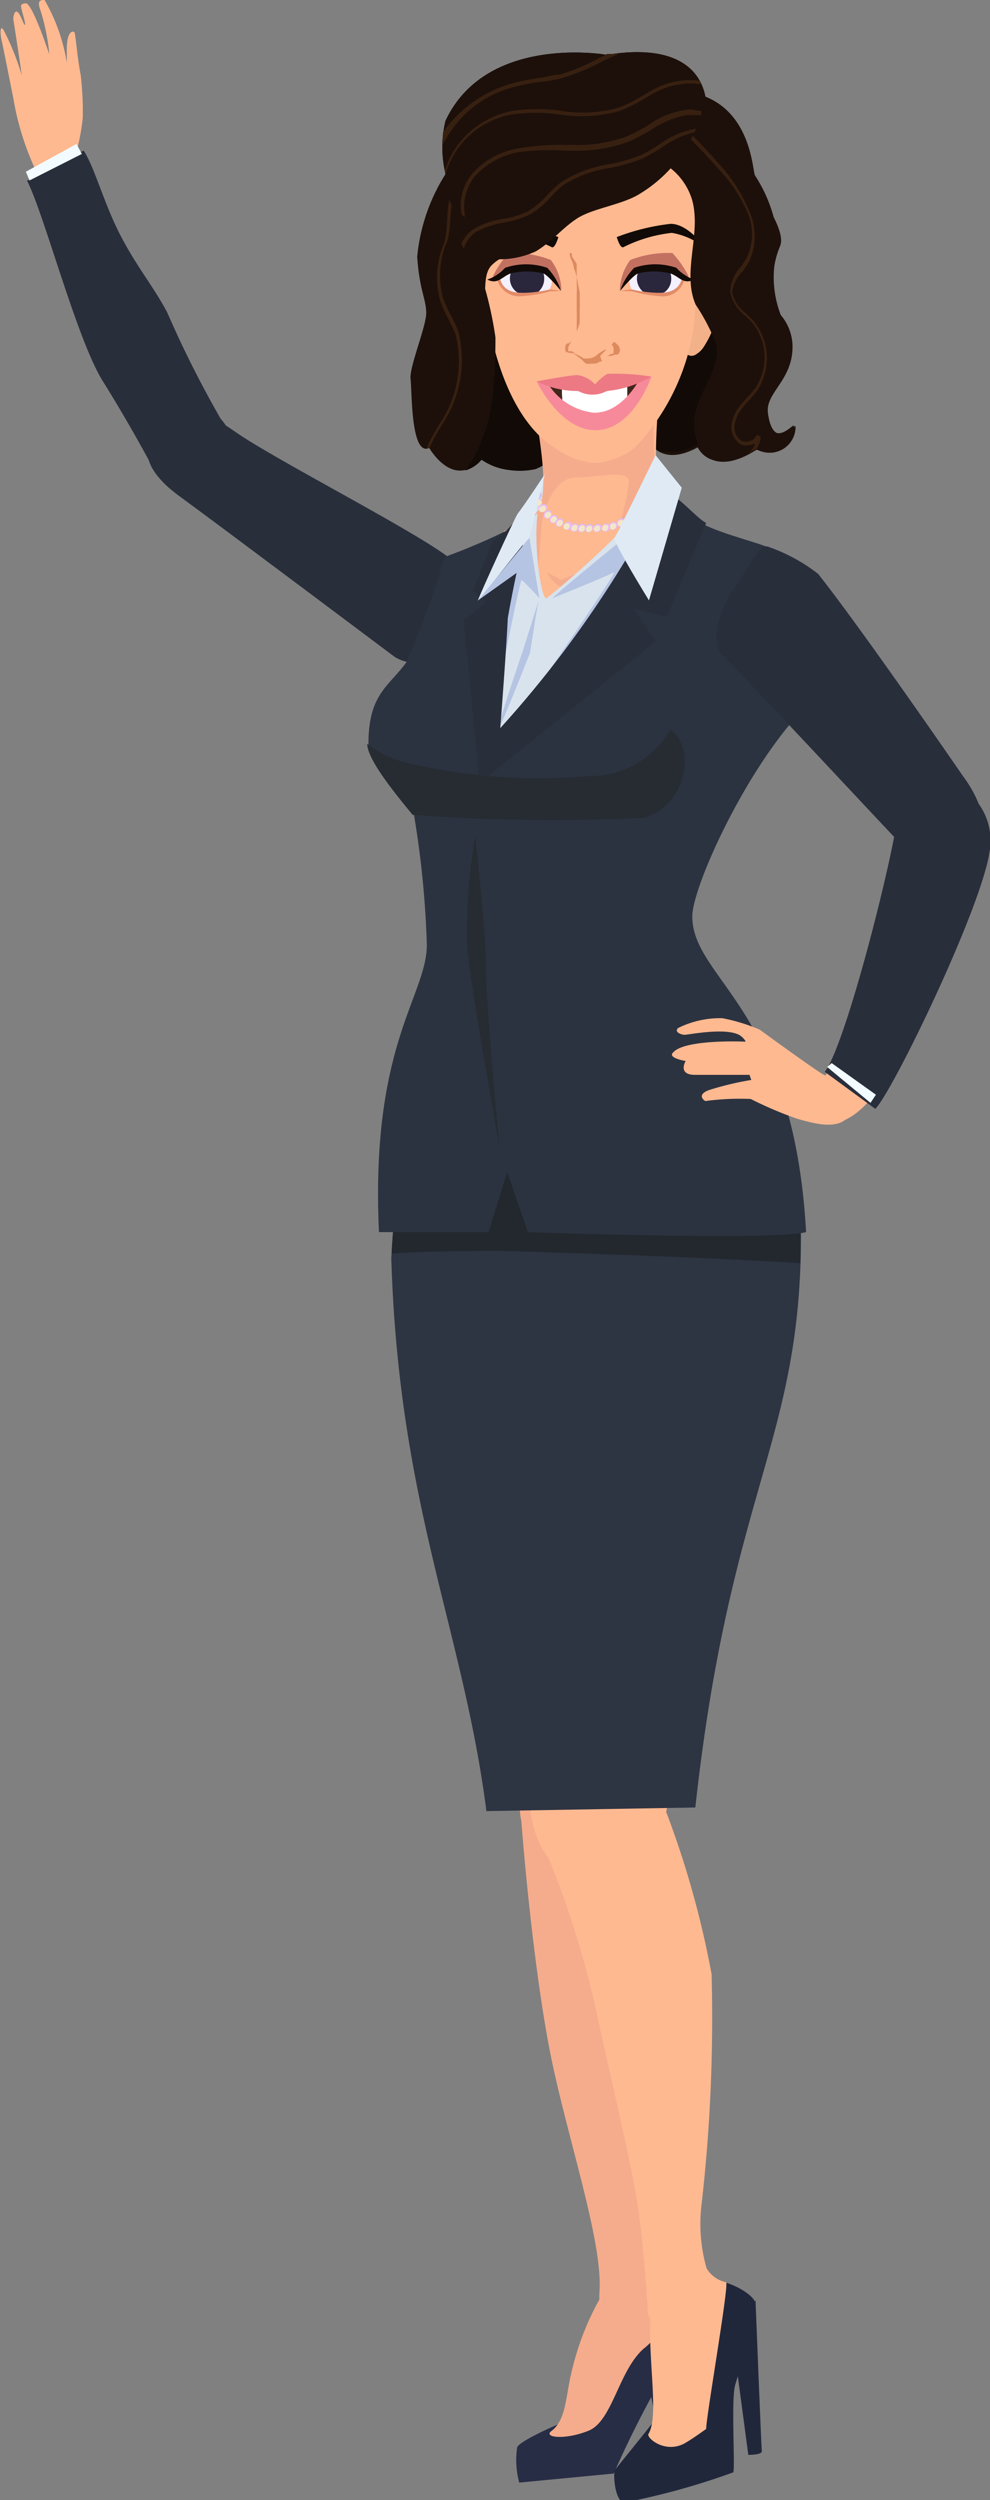 <svg id="Ñëîé_1" data-name="Ñëîé 1" xmlns="http://www.w3.org/2000/svg" viewBox="0 0 32.89 82.99"><rect x="0" y="0" width="32.89" height="82.99" fill="#808080" stroke="none"/><defs><style>.cls-1{fill:#1d100a;}.cls-2{fill:#120a06;}.cls-3{fill:#292e3b;}.cls-4{fill:#feb990;}.cls-5{fill:#f2fbff;}.cls-6{fill:#272d45;}.cls-7{fill:#f5ac8c;}.cls-8{fill:#21273b;}.cls-9{fill:#2d3442;}.cls-10{fill:#23282e;}.cls-11{fill:#d8e3ed;}.cls-12{fill:#c7c4f2;}.cls-13{fill:#f2b6f0;}.cls-14{fill:#f2e7c9;}.cls-15{fill:#b6c4e3;}.cls-16{fill:#2c3340;}.cls-17{fill:#272c33;}.cls-18{fill:#f2b189;}.cls-19{fill:#f3f0ff;}.cls-20{fill:#2a273d;}.cls-21{fill:#c27161;}.cls-22{fill:#e38b68;}.cls-23{fill:#dd8a5f;}.cls-24{fill:#42261b;}.cls-25{fill:#fff;}.cls-26{fill:#f78a9a;}.cls-27{fill:#ed7984;}.cls-28{fill:#382011;}.cls-29{fill:#422715;}.cls-30{fill:#dfeaf5;}</style></defs><title>hello</title><path class="cls-1" d="M23.44,3.21c-.05,0-.1-1.91-3.28-1.39,0,0-4-.71-5.36,2.19a3.8,3.8,0,0,0,0,1.77,6.22,6.22,0,0,0-.94,2.74c.07,1.09.3,1.42.3,1.87s-.57,1.81-.52,2.19,0,2.58.62,2.29c0,0,.8,1.4,1.72.38a2,2,0,0,0,2.81-.52c.35-.54,2.57-.52,2.57-.52s.29,1.47,1.82.64c0,0,.43,1,1.91.05a.86.86,0,0,0,1.28-.78c-.07,0-.76.82-.92-.45-.07-.66.75-1.06.75-2.17,0,0,.14-.36-.28-1a3,3,0,0,1,0-2.34c.21-.52-.73-1.82-1-2.12Z"/><path class="cls-2" d="M23.2,14.85h0v0h0v0h0v0h0l0,0h0l0,0h0l.05,0h0s0,0,.05,0h0l.06.05h0l.07,0h0l0,0h0l.09,0h0l.1,0h.44a2.06,2.06,0,0,1-.57-.71A2.11,2.11,0,0,1,23.55,13c.11-.34.3-.65.41-1a1.13,1.13,0,0,0-.06-1,1.16,1.16,0,0,0-.66-.4c-1.37-.4-2.81.29-4.24.24-.53,0-2.31-1.8-2.72-1.46s.84,4.12-.83,6.24a1.11,1.11,0,0,0,.55-.36,2.38,2.38,0,0,0,1.8.31,2.27,2.27,0,0,0,1-.83c.35-.54,2.57-.52,2.57-.52a.93.93,0,0,0,0,.13v0a1.08,1.08,0,0,0,.07.18.59.59,0,0,1,0,.08l0,0,0,0,0,0v0l.12.13,0,0A1.4,1.4,0,0,0,22,15h0l.11,0h.19a1.77,1.77,0,0,0,.88-.25Z"/><path class="cls-3" d="M15.17,21.12s.77-1.64-.05-2.44S9.18,15.3,7.78,14.31s-2.12-.72-2.62-.05S4.83,15.65,6,16.5s7.09,5.29,7.09,5.29S14.1,22.56,15.17,21.12Z"/><path class="cls-4" d="M.06,1.37C.12,1.63.45,3.3.45,3.3a9.14,9.14,0,0,0,.76,2.4l1.28-.08c0-.08,0-.22,0-.39a7.64,7.64,0,0,0,.26-1.32,10.71,10.71,0,0,0-.07-1.43C2.58,2,2.51,1.17,2.48,1.09s-.27-.1-.26.58v.41A6.1,6.1,0,0,0,1.48,0c-.12,0-.27,0-.13.36A7.17,7.17,0,0,1,1.64,1.8C1.6,1.71,1.1.18.87.11c0,0-.15,0-.17.07S.86.76.83.82.68.44.57.39.44.62.44.62s.31,2,.28,1.87A8.44,8.44,0,0,0,.12,1C0,.8,0,1.12.06,1.37Z"/><path class="cls-3" d="M5.55,10.36c-.49-.91-1-1.49-1.55-2.55S3.15,5.57,2.78,5A19.74,19.74,0,0,0,.9,6c.58,1.14,1.65,5.27,2.52,6.66S5,15.38,5,15.38s.76,1.67,2.09,1a1.68,1.68,0,0,0,.24-2.48A35.69,35.69,0,0,1,5.55,10.36Z"/><polygon class="cls-5" points="2.72 5.11 2.54 4.78 0.86 5.7 0.98 5.99 2.72 5.11"/><path class="cls-6" d="M19,80.31c-.13,0-1.79.72-1.82.94a2.86,2.86,0,0,0,.07,1.16l3.14-.3A34.35,34.35,0,0,1,22,78.92c.49-.71.79-1.19.72-1.27s-.8-1.64-1.31-1.59S19,80.31,19,80.31Z"/><path class="cls-6" d="M22,81.52c.08,0,.44-.17.44-.17l.21-3.59L21.55,79.1Z"/><path class="cls-7" d="M20.26,75.76A9.16,9.16,0,0,0,19,78.69c-.21.84-.18,1.62-.67,2-.31.22.42.32,1.22,0s1-2,1.84-2.73a2.2,2.2,0,0,0,.77-1.18C21.91,74.49,20.7,75.3,20.26,75.76Z"/><path class="cls-7" d="M16.93,39.12c-1.29,0-2.95,1.07-2.9,2.39s.1,7.42,1.57,11.58a27.37,27.37,0,0,1,1.69,7.2c.23,1.58,3.38,3.14,3.65-.94,0-3-.25-16-.25-16S21.05,39.19,16.93,39.12Z"/><path class="cls-7" d="M19,57.25a2,2,0,0,0-1.76,2.09c.11,1.79.47,5.8,1,8.6S20,74.25,19.92,76c-.09,1.27.55,1.68,1.19,1.41s1-.23.92-2.07.51-6.93.4-8.81S21,59.58,21,59.09A1.69,1.69,0,0,0,19,57.25Z"/><path class="cls-8" d="M22,80c-.21.33-1.5,1.88-1.57,2s0,1.07.32,1.07a23.67,23.67,0,0,0,3.61-1c.07-.15-.08-2.46.07-2.92a22.15,22.15,0,0,0,.66-2.69c0-.25-.76-.7-1.21-.73s-1,.59-1.06.64S22,80,22,80Z"/><path class="cls-8" d="M24.86,81.49c.05,0,.47,0,.45-.13s-.21-5-.21-5l-.77,1.15Z"/><path class="cls-4" d="M22.3,74.79a2.31,2.31,0,0,0-.66,1.65c-.18,1.67.29,3.74-.1,4.36-.05.15.57.65,1.2.31.21-.12.44-.28.72-.48,0-.41.78-4.87.66-4.87a1,1,0,0,1-.75-.7C23.25,74.59,22.53,74.64,22.3,74.79Z"/><path class="cls-4" d="M18.76,57.91c-1.21.61-1.35,1.85-.68,3.42a32.11,32.11,0,0,1,1.7,5.29c.27,1.32,1.18,5.1,1.4,6.54s.35,3.67.35,3.67.61,1.27,1.5.39.54-1.62.54-1.62a5.37,5.37,0,0,1-.27-2.36,54.34,54.34,0,0,0,.34-7.71,31,31,0,0,0-1.75-6C21.68,59,20.23,57.17,18.76,57.91Z"/><path class="cls-4" d="M19,43.72A58.17,58.17,0,0,0,17.82,53c-.09,4.25-.31,6.17-.26,6.61s.17,2.46,1.64,2.54a2.64,2.64,0,0,0,3-2.51A31.39,31.39,0,0,1,24,51.82a32.69,32.69,0,0,0,2.36-9.7c0-2.27-2.46-3.14-3.84-3S19.5,40.87,19,43.72Z"/><path class="cls-9" d="M23.47,32.78h-9.1c-.15.41-.57,2.19-.7,2.94A58.16,58.16,0,0,0,13,41.78c.25,8.2,2.38,12.29,3.16,18.34L23.1,60C24.26,49.46,26.61,47.85,26.61,41,26.61,37.15,24,33.82,23.47,32.78Z"/><path class="cls-10" d="M13.23,39c-.12,1.14-.2,2.14-.22,2.61,1.25-.09,3.53-.09,3.53-.09s6.45.18,10.05.41c0-.29,0-.58,0-.89a9.92,9.92,0,0,0-.22-2l-9-.8Z"/><path class="cls-11" d="M18.1,15.74A8.49,8.49,0,0,1,19.88,15a10.32,10.32,0,0,0,1.89.12l.29,1.44L19.37,18.4,17.24,18Z"/><path class="cls-4" d="M22.53,26.11V16.93a1.21,1.21,0,0,1-.73-1.15,20.09,20.09,0,0,1,.1-2.65s-.27-1.91-1.74-1.91a2.14,2.14,0,0,0-2.37,2.09s.6,3,.15,3.64a7.56,7.56,0,0,1-2.15,1.42v7.74Z"/><path class="cls-7" d="M16.81,17.92a8.61,8.61,0,0,0,1.06,1L18,17.35s.24-1.48,1.13-1.5,1.71-.26,1.77.13a9.56,9.56,0,0,1-1,3.12c-.53,1.25,1-.67,1-.67a20.15,20.15,0,0,0,1-2.13,8.69,8.69,0,0,1,0-3.59,14.82,14.82,0,0,1,.29-1.48s-1.76.19-2.57.19c0,0-1.89,1-1.89,1.69s.72,3.44,0,4a4.71,4.71,0,0,1-1,.53C16.78,17.81,16.81,17.9,16.81,17.92Z"/><path class="cls-7" d="M24.29,19.32c-.08,0-4.75-.14-4.75-.14l.83-.12h3Z"/><path class="cls-7" d="M18.17,19c0,.05.3.47.46.47s.5-.42.5-.42l-.49.2Z"/><path class="cls-7" d="M15.56,19.09l2.44.05L17.41,19l-1.85-.12Z"/><path class="cls-12" d="M18,16.45a.16.16,0,0,1-.16.13.11.11,0,0,1-.12-.13.18.18,0,0,1,.16-.14A.12.12,0,0,1,18,16.45Z"/><path class="cls-13" d="M17.94,16.45a.15.15,0,0,1-.15.13.1.1,0,0,1-.1-.13.15.15,0,0,1,.14-.13A.11.11,0,0,1,17.94,16.45Z"/><path class="cls-14" d="M17.92,16.46a.12.12,0,0,1-.12.11.09.09,0,0,1-.08-.11.11.11,0,0,1,.12-.1A.08.08,0,0,1,17.92,16.46Z"/><path class="cls-12" d="M18,16.68a.16.16,0,0,1-.16.14.12.12,0,0,1-.12-.14.18.18,0,0,1,.16-.13A.11.11,0,0,1,18,16.68Z"/><path class="cls-13" d="M18,16.69a.15.15,0,0,1-.14.13.1.1,0,0,1-.11-.13.15.15,0,0,1,.15-.13A.1.1,0,0,1,18,16.69Z"/><path class="cls-14" d="M18,16.7a.11.11,0,0,1-.12.1.08.08,0,0,1-.08-.1.12.12,0,0,1,.12-.11A.09.09,0,0,1,18,16.7Z"/><path class="cls-12" d="M18.15,16.91A.16.16,0,0,1,18,17a.11.11,0,0,1-.11-.13.16.16,0,0,1,.16-.14A.11.11,0,0,1,18.15,16.91Z"/><path class="cls-13" d="M18.15,16.91A.15.15,0,0,1,18,17a.11.11,0,0,1-.11-.13.15.15,0,0,1,.15-.12A.1.1,0,0,1,18.15,16.91Z"/><path class="cls-14" d="M18.13,16.92A.13.13,0,0,1,18,17a.09.09,0,0,1-.09-.11.13.13,0,0,1,.12-.1A.09.09,0,0,1,18.13,16.92Z"/><path class="cls-12" d="M18.33,17.08a.17.17,0,0,1-.15.14.12.12,0,0,1-.12-.14.16.16,0,0,1,.16-.14A.11.11,0,0,1,18.33,17.08Z"/><path class="cls-13" d="M18.33,17.09a.15.15,0,0,1-.15.12.1.1,0,0,1-.11-.12.15.15,0,0,1,.15-.13A.11.11,0,0,1,18.33,17.09Z"/><path class="cls-14" d="M18.31,17.09a.13.13,0,0,1-.12.11.09.09,0,0,1-.09-.11.13.13,0,0,1,.12-.1A.09.09,0,0,1,18.31,17.09Z"/><path class="cls-12" d="M18.53,17.23a.18.18,0,0,1-.16.14.12.12,0,0,1-.12-.14.16.16,0,0,1,.16-.13A.11.11,0,0,1,18.53,17.23Z"/><path class="cls-13" d="M18.52,17.24a.16.16,0,0,1-.15.13.11.11,0,0,1-.11-.13.16.16,0,0,1,.15-.13A.11.11,0,0,1,18.52,17.24Z"/><path class="cls-14" d="M18.5,17.25a.13.13,0,0,1-.12.1.09.09,0,0,1-.09-.1.14.14,0,0,1,.12-.11A.09.09,0,0,1,18.5,17.25Z"/><path class="cls-12" d="M18.72,17.35a.17.17,0,0,1-.15.14.12.12,0,0,1-.12-.14.16.16,0,0,1,.16-.14A.11.11,0,0,1,18.72,17.35Z"/><path class="cls-13" d="M18.72,17.36a.15.15,0,0,1-.15.12.1.1,0,0,1-.11-.12.15.15,0,0,1,.15-.13A.11.11,0,0,1,18.72,17.36Z"/><path class="cls-14" d="M18.7,17.36a.13.13,0,0,1-.12.11.09.09,0,0,1-.09-.11.13.13,0,0,1,.12-.1A.09.09,0,0,1,18.7,17.36Z"/><path class="cls-12" d="M19,17.46a.16.16,0,0,1-.16.13.11.11,0,0,1-.11-.13.16.16,0,0,1,.16-.14A.11.11,0,0,1,19,17.46Z"/><path class="cls-13" d="M19,17.46a.16.16,0,0,1-.15.13.11.11,0,0,1-.11-.13.16.16,0,0,1,.15-.13A.11.11,0,0,1,19,17.46Z"/><path class="cls-14" d="M18.93,17.47a.13.13,0,0,1-.12.11.09.09,0,0,1-.09-.11.12.12,0,0,1,.12-.1A.08.08,0,0,1,18.93,17.47Z"/><path class="cls-12" d="M19.22,17.51a.18.18,0,0,1-.16.14.12.12,0,0,1-.12-.14.17.17,0,0,1,.16-.13A.11.11,0,0,1,19.22,17.51Z"/><path class="cls-13" d="M19.21,17.52a.16.16,0,0,1-.15.13.11.11,0,0,1-.11-.13.16.16,0,0,1,.15-.13A.11.11,0,0,1,19.21,17.52Z"/><path class="cls-14" d="M19.19,17.53a.13.13,0,0,1-.12.1.09.09,0,0,1-.09-.1.14.14,0,0,1,.12-.11A.09.09,0,0,1,19.19,17.53Z"/><path class="cls-12" d="M19.46,17.53a.17.17,0,0,1-.16.14.12.12,0,0,1-.12-.14.18.18,0,0,1,.16-.14A.12.12,0,0,1,19.46,17.53Z"/><path class="cls-13" d="M19.45,17.54a.14.14,0,0,1-.15.12.09.09,0,0,1-.1-.12.14.14,0,0,1,.14-.13C19.42,17.41,19.47,17.46,19.45,17.54Z"/><path class="cls-14" d="M19.43,17.54a.12.12,0,0,1-.12.11.09.09,0,0,1-.08-.11.12.12,0,0,1,.12-.1A.08.08,0,0,1,19.43,17.54Z"/><path class="cls-12" d="M19.7,17.54a.16.16,0,0,1-.16.13.11.11,0,0,1-.11-.13.16.16,0,0,1,.16-.14A.11.11,0,0,1,19.7,17.54Z"/><path class="cls-13" d="M19.7,17.54a.15.15,0,0,1-.15.13.11.11,0,0,1-.11-.13.15.15,0,0,1,.15-.12A.1.1,0,0,1,19.7,17.54Z"/><path class="cls-14" d="M19.68,17.55a.14.14,0,0,1-.12.11.09.09,0,0,1-.09-.11.13.13,0,0,1,.12-.1A.09.09,0,0,1,19.68,17.55Z"/><path class="cls-12" d="M21.56,16.45a.11.11,0,0,0,.11.13.16.16,0,0,0,.16-.13.11.11,0,0,0-.11-.14A.16.16,0,0,0,21.56,16.45Z"/><path class="cls-13" d="M21.56,16.45a.11.11,0,0,0,.11.13.16.16,0,0,0,.15-.13.11.11,0,0,0-.11-.13A.16.16,0,0,0,21.56,16.45Z"/><path class="cls-14" d="M21.58,16.46a.09.09,0,0,0,.09.11.14.14,0,0,0,.12-.11.08.08,0,0,0-.09-.1A.12.12,0,0,0,21.58,16.46Z"/><path class="cls-12" d="M21.42,16.68a.11.11,0,0,0,.11.14.16.16,0,0,0,.16-.14.11.11,0,0,0-.12-.13A.16.16,0,0,0,21.42,16.68Z"/><path class="cls-13" d="M21.42,16.69a.11.11,0,0,0,.11.13.17.17,0,0,0,.15-.13.11.11,0,0,0-.11-.13A.16.16,0,0,0,21.42,16.69Z"/><path class="cls-14" d="M21.43,16.7a.09.09,0,0,0,.09.1.12.12,0,0,0,.12-.1.09.09,0,0,0-.09-.11A.14.14,0,0,0,21.43,16.7Z"/><path class="cls-12" d="M21.21,16.91a.11.11,0,0,0,.12.13.16.16,0,0,0,.15-.13.11.11,0,0,0-.11-.14A.16.16,0,0,0,21.21,16.91Z"/><path class="cls-13" d="M21.21,16.91a.11.11,0,0,0,.11.13.15.15,0,0,0,.15-.13.1.1,0,0,0-.11-.12A.15.15,0,0,0,21.21,16.91Z"/><path class="cls-14" d="M21.23,16.92a.09.09,0,0,0,.09.11.13.13,0,0,0,.12-.11.09.09,0,0,0-.09-.1A.13.13,0,0,0,21.23,16.92Z"/><path class="cls-12" d="M21,17.08a.12.12,0,0,0,.11.14.17.17,0,0,0,.16-.14.11.11,0,0,0-.11-.14A.16.16,0,0,0,21,17.08Z"/><path class="cls-13" d="M21,17.09a.1.1,0,0,0,.11.12.15.15,0,0,0,.15-.12.11.11,0,0,0-.11-.13A.15.15,0,0,0,21,17.09Z"/><path class="cls-14" d="M21,17.09a.09.09,0,0,0,.08.11.14.14,0,0,0,.13-.11.1.1,0,0,0-.09-.1A.13.13,0,0,0,21,17.09Z"/><path class="cls-12" d="M20.74,17.23a.11.11,0,0,0,.11.14.16.16,0,0,0,.16-.14.11.11,0,0,0-.12-.13A.16.16,0,0,0,20.74,17.23Z"/><path class="cls-13" d="M20.74,17.24a.11.11,0,0,0,.11.13.16.16,0,0,0,.15-.13.11.11,0,0,0-.11-.13A.16.16,0,0,0,20.74,17.24Z"/><path class="cls-14" d="M20.76,17.25a.08.08,0,0,0,.08.1.14.14,0,0,0,.13-.1.1.1,0,0,0-.09-.11A.13.13,0,0,0,20.76,17.25Z"/><path class="cls-12" d="M20.5,17.35a.12.12,0,0,0,.12.14.19.19,0,0,0,.16-.14.12.12,0,0,0-.12-.14A.16.16,0,0,0,20.5,17.35Z"/><path class="cls-13" d="M20.5,17.36a.1.1,0,0,0,.11.12.14.14,0,0,0,.15-.12.1.1,0,0,0-.11-.13A.16.16,0,0,0,20.5,17.36Z"/><path class="cls-14" d="M20.52,17.36a.09.09,0,0,0,.09.11.13.13,0,0,0,.12-.11.09.09,0,0,0-.09-.1A.13.13,0,0,0,20.52,17.36Z"/><path class="cls-12" d="M20.24,17.46a.11.11,0,0,0,.12.13.16.16,0,0,0,.15-.13.11.11,0,0,0-.11-.14A.16.16,0,0,0,20.24,17.46Z"/><path class="cls-13" d="M20.24,17.46a.11.11,0,0,0,.11.13.16.16,0,0,0,.15-.13.11.11,0,0,0-.11-.13A.16.16,0,0,0,20.24,17.46Z"/><path class="cls-14" d="M20.26,17.47a.09.09,0,0,0,.09.11.13.13,0,0,0,.12-.11.08.08,0,0,0-.09-.1A.12.12,0,0,0,20.26,17.47Z"/><path class="cls-12" d="M20,17.51a.12.12,0,0,0,.12.14.16.16,0,0,0,.15-.14.11.11,0,0,0-.11-.13A.16.16,0,0,0,20,17.51Z"/><path class="cls-13" d="M20,17.52a.11.11,0,0,0,.11.13.16.16,0,0,0,.15-.13.11.11,0,0,0-.11-.13A.16.16,0,0,0,20,17.52Z"/><path class="cls-14" d="M20,17.53a.09.09,0,0,0,.09.1.14.14,0,0,0,.12-.1.09.09,0,0,0-.09-.11A.13.13,0,0,0,20,17.53Z"/><path class="cls-12" d="M19.71,17.53a.12.12,0,0,0,.12.14.19.19,0,0,0,.16-.14.12.12,0,0,0-.12-.14A.16.16,0,0,0,19.71,17.53Z"/><path class="cls-13" d="M19.71,17.54a.1.1,0,0,0,.11.12.14.14,0,0,0,.15-.12.1.1,0,0,0-.11-.13A.16.16,0,0,0,19.71,17.54Z"/><path class="cls-14" d="M19.73,17.54a.09.09,0,0,0,.09.11.13.13,0,0,0,.12-.11.09.09,0,0,0-.09-.1A.13.13,0,0,0,19.73,17.54Z"/><path class="cls-11" d="M22.53,16.93a1.17,1.17,0,0,1-.63-.67,29.15,29.15,0,0,1-3.74,3.6c-.18.06-.44-1.74-.3-2.82a8.88,8.88,0,0,1-2.07,1.33v7.74h3.29l1.21-.19,2.23-2.56Z"/><path class="cls-15" d="M18.35,19.86c0-.05,2.24-1.88,2.24-1.88l.67,1.1S19.79,20.9,19.77,21s-1.45,1.72-1.67,1.47c0,0,2.47-3.58,2.29-3.47S18.35,19.86,18.35,19.86Z"/><path class="cls-15" d="M16.71,22.13s.57-2.88.62-2.88a8.28,8.28,0,0,1,.59.61l-.33-2-.57.72-.15.92Z"/><path class="cls-15" d="M17.92,19.86c-.05.08-.31,1.81-.31,1.81s-1.07,2.72-1.09,2.61.82-2.59.84-2.65Z"/><path class="cls-16" d="M12.59,40.9s3.64,0,3.64,0l.62-2,.69,2s8.12.29,9.24,0C26.37,33.47,23,32.52,23,30.42c0-1,1.86-5.07,3.81-7,.71-1.56,0-4.61-.89-5.08s-2.86-.71-3.34-1.59a47.31,47.31,0,0,1-6,7.56s0-2.64.09-3.72a22.5,22.5,0,0,1,.91-3.36,21.1,21.1,0,0,1-2.81,1.26A25.69,25.69,0,0,1,13.49,22c-.6.81-1.24,1.05-1.25,2.67,0,.5.84,1.55,1.51,2.36a31.63,31.63,0,0,1,.43,4.33C14.18,33.06,12.3,34.66,12.59,40.9Z"/><path class="cls-17" d="M15.79,27.74s.36,3.24.35,4.21c0,1.36.47,6.3.47,6.3.1.34-1-5.47-1.09-6.86A18.13,18.13,0,0,1,15.79,27.74Z"/><path class="cls-3" d="M21.06,20.2l1.09.29,1.31-3.13c-.35-.18-1-1-1.41-1.05a36,36,0,0,1-5.43,7.86s.2-2.56.25-3.65a40.56,40.56,0,0,1,.91-4c-.33.21-.86,1.21-1.41,1.42l-.66,1.67.44.39-.75.59L15.93,26l5.86-4.71Z"/><path class="cls-17" d="M21.39,27.15c1.44-.42,1.74-2.37.88-2.93a3.07,3.07,0,0,1-2.71,1.54,19,19,0,0,1-6-.43,3.39,3.39,0,0,1-1.36-.64c0,.5.84,1.55,1.51,2.36A63.42,63.42,0,0,0,21.39,27.15Z"/><path class="cls-3" d="M24.29,19.67s-.89,1.49-.29,2.08c1.44,1.45,5.65,6,5.91,6.24a2.45,2.45,0,0,0,2.46-.08c.78-.67-.38-2.15-.38-2.15s-3.32-4.83-4.81-6.71a5.77,5.77,0,0,0-1.63-.89C25.24,18,24.89,18.84,24.29,19.67Z"/><path class="cls-4" d="M27.4,35.69c-.09,0-2.16-1.51-2.16-1.51A6,6,0,0,0,24,33.8a3.13,3.13,0,0,0-1.48.33c-.12.14.11.21.21.22s1.32-.25,1.82,0c.13.07.26.24.2.23s-2-.08-2.38.35c-.22.19.41.29.41.29s-.28.46.31.46,1.81,0,1.81,0l.06.17a10,10,0,0,0-1.42.34c-.43.17-.11.36-.11.36a8.6,8.6,0,0,1,1.51-.07,12.71,12.71,0,0,0,1.55.66c.54.15,1.24.35,1.63,0S27.4,35.69,27.4,35.69Z"/><path class="cls-4" d="M28.47,33.31a9.2,9.2,0,0,1-.9,2.17c-.42.58-.63,1.23-.29,1.61s1,.12,1.57-.52a25.85,25.85,0,0,0,1.82-3.26Z"/><path class="cls-3" d="M31.67,26c-1-.31-1.81.89-1.85,1.13-.28,1.87-1.76,7.62-2.42,8.45l1.68,1.23c.6-.61,3.56-6.74,3.8-8.57A2.08,2.08,0,0,0,31.67,26Z"/><polygon class="cls-5" points="27.48 35.42 27.63 35.29 29.1 36.34 28.92 36.61 27.48 35.42"/><path class="cls-18" d="M22.92,9.6l-.15,1.87a.4.4,0,0,0,.05.29.26.26,0,0,0,.31,0,.75.75,0,0,0,.24-.23A3.2,3.2,0,0,0,23.89,10a1,1,0,0,0-.16-.71.47.47,0,0,0-.66-.1A.78.78,0,0,0,22.92,9.6Z"/><path class="cls-4" d="M19.19,3.89c-.23,0-2.65.23-3,1.51a19.46,19.46,0,0,0,.14,5.79c.18.79.73,2.86,2.15,3.71a2.59,2.59,0,0,0,1.26.47,2.34,2.34,0,0,0,1.37-.53,7.38,7.38,0,0,0,1.93-3.93,20,20,0,0,0-.23-5.77c-.44-1.25-2.87-1.32-3.1-1.27Z"/><path class="cls-19" d="M20.91,8.91c0,.09-.06.56.11.74l1,.1a.77.77,0,0,0,.54-.23c.16-.22.14-.51.1-.51a7.09,7.09,0,0,0-.71-.44c-.07,0-.71.12-.75.14Z"/><path class="cls-20" d="M22.3,9.25a.55.55,0,0,1-.21.44.51.51,0,0,1-.35.07.54.54,0,0,1-.38-.08.58.58,0,0,1-.2-.43.57.57,0,0,1,.57-.57A.56.56,0,0,1,22.3,9.25Z"/><path class="cls-21" d="M20.59,9.63a1.78,1.78,0,0,1,.35-1,3.46,3.46,0,0,1,1.4-.23,3.34,3.34,0,0,1,.53.76c0,.09-.2,0-.2,0a.89.89,0,0,0-.85-.29c-.58.08-.77.14-.86.25S20.59,9.63,20.59,9.63Z"/><path class="cls-22" d="M20.6,9.66A3,3,0,0,1,21,9.61a4.19,4.19,0,0,0,.85.11c.25,0,.71,0,.82-.53,0,0,.08.05.08.05a.75.75,0,0,1-.85.59A4.41,4.41,0,0,1,21,9.67Z"/><path class="cls-2" d="M20.6,9.66s.42-.51.59-.58a2.21,2.21,0,0,1,1.09,0c.29.1.42.38.78.2a1.42,1.42,0,0,1-.59-.39,2.16,2.16,0,0,0-1.4,0A2,2,0,0,0,20.6,9.66Z"/><path class="cls-19" d="M18.33,8.91c0,.09.07.56-.11.74l-1,.1a.78.78,0,0,1-.54-.23c-.16-.22-.14-.51-.1-.51a7.09,7.09,0,0,1,.71-.44c.08,0,.72.12.76.14Z"/><path class="cls-20" d="M16.94,9.25a.56.56,0,0,0,.22.44.49.49,0,0,0,.34.07.57.57,0,0,0,.39-.08.57.57,0,0,0,.19-.43.56.56,0,0,0-.57-.57A.57.57,0,0,0,16.94,9.25Z"/><path class="cls-21" d="M18.65,9.63a1.7,1.7,0,0,0-.35-1,3.46,3.46,0,0,0-1.4-.23,3.3,3.3,0,0,0-.52.76c0,.09.19,0,.19,0a.9.9,0,0,1,.86-.29c.57.08.76.14.86.25S18.65,9.63,18.65,9.63Z"/><path class="cls-22" d="M18.64,9.66a3,3,0,0,0-.38-.05,4.07,4.07,0,0,1-.84.11c-.26,0-.72,0-.82-.53,0,0-.09.05-.09.05a.76.76,0,0,0,.85.59,4.41,4.41,0,0,0,.91-.16Z"/><path class="cls-2" d="M18.64,9.66s-.42-.51-.58-.58a2.25,2.25,0,0,0-1.1,0c-.28.1-.42.38-.77.2a1.42,1.42,0,0,0,.59-.39,2.17,2.17,0,0,1,1.4,0A2,2,0,0,1,18.64,9.66Z"/><path class="cls-2" d="M18.55,7.87s-.1.36-.21.34a4.82,4.82,0,0,0-1.62-.48,2.27,2.27,0,0,0-1.14.54s.56-.84,1.18-.84A7.36,7.36,0,0,1,18.55,7.87Z"/><path class="cls-2" d="M20.49,7.87s.1.36.21.34a4.74,4.74,0,0,1,1.62-.48,2.32,2.32,0,0,1,1.14.54s-.57-.84-1.18-.84A7.22,7.22,0,0,0,20.49,7.87Z"/><path class="cls-23" d="M18.93,8.39l0,0,0,.08c0,.07.07.18.11.3s0,.13.06.21l.06.23a1.84,1.84,0,0,1,.05.25,2,2,0,0,1,.05.26,2.28,2.28,0,0,1,0,.26,2.26,2.26,0,0,1,0,.26v.12s0,.08,0,.12,0,.15,0,.21-.07.24-.1.31l0,.08v0l0-.12c0-.07,0-.18,0-.31a1.49,1.49,0,0,0,0-.21.41.41,0,0,0,0-.11v-.12l0-.25,0-.25a2,2,0,0,0,0-.26l0-.25,0-.23,0-.21L19,8.51a.64.64,0,0,0,0-.09A0,0,0,0,0,18.93,8.39Z"/><path class="cls-23" d="M19,11.7H19l.16.07a1.1,1.1,0,0,1,.23.13l0,0h0l0,0h0l.12,0a.5.5,0,0,0,.24-.06.28.28,0,0,0,.09-.07l.1-.07.15-.09.05,0h0l0,0-.12.12-.08.09L20,12a.16.16,0,0,1-.06,0l-.14.07-.16,0a.32.32,0,0,1-.16,0,.13.13,0,0,1-.07-.05h0l0,0-.09-.09-.09-.07-.14-.1Z"/><path class="cls-23" d="M19,11.29l0,0a.93.93,0,0,1-.05.1s-.05.08-.07.13a.25.25,0,0,0,0,.07.2.2,0,0,0,0,.07h0v0h0v0h0l0,0,.06,0,.06,0,.09.06,0,0h-.15a.46.46,0,0,1-.16-.06s0,0,0,0l0,0,0,0h0v-.08l0-.11,0,0a.08.08,0,0,1,0,0l.06-.07.05,0,.09-.07Z"/><path class="cls-23" d="M20.4,11.35l0,0a.28.28,0,0,1,.09.07.28.28,0,0,1,.1.15.3.3,0,0,1,0,.1v0h0v0l0,0a.26.26,0,0,1-.07.1l-.09,0a.58.58,0,0,1-.16.05h-.14l0,0,0,0,.05,0,.14-.08.06,0,0,0v0h0v0h0v0a.15.15,0,0,0,0-.07.57.57,0,0,0,0-.14.35.35,0,0,0-.06-.09Z"/><path class="cls-24" d="M19.82,12.83l-1.7-.1s.55,1.28,1.65,1.18a2.08,2.08,0,0,0,1.57-1.27A3.93,3.93,0,0,0,19.82,12.83Z"/><path class="cls-25" d="M18.69,13.38s-.05-.54,0-.53.76.07,1.15.05l1-.05,0,.54s-.19.47-1.08.42S18.69,13.38,18.69,13.38Z"/><path class="cls-26" d="M17.83,12.66s.78,1.66,2,1.62,1.81-1.77,1.81-1.77l-.41.11s-.57,1.1-1.5,1.08a2.05,2.05,0,0,1-1.51-.94Z"/><path class="cls-27" d="M17.83,12.66a3.06,3.06,0,0,0,1.38.32,1,1,0,0,0,.95,0,3.61,3.61,0,0,0,1.48-.48,7.8,7.8,0,0,0-1.46-.09,1.62,1.62,0,0,0-.41.35,1,1,0,0,0-.59-.31C18.88,12.46,17.83,12.66,17.83,12.66Z"/><path class="cls-1" d="M25.94,10.46a3.49,3.49,0,0,1-.08-2.29,4.82,4.82,0,0,0-.78-2.35c-.08-.17-.12-2-1.64-2.61A.92.92,0,0,1,23.39,3l-.27,0a1.57,1.57,0,0,0-.72.63A2,2,0,0,0,22,5.4a2.11,2.11,0,0,1,1,1.26c.3,1.12-.35,2.38.11,3.45a6.92,6.92,0,0,1,.69,1.32c.14.78-.52,1.47-.69,2.24a1.91,1.91,0,0,0,.13,1.2l0,0s.43,1,1.91.05a.86.86,0,0,0,1.28-.78c-.07,0-.76.82-.92-.45-.07-.66.82-1.07.82-2.18A1.63,1.63,0,0,0,25.94,10.46Z"/><path class="cls-28" d="M15.39,6.16l-.09-.1c-.61.34-.33,1.43-.56,2.05A2.88,2.88,0,0,0,14.63,10a4,4,0,0,0,.27.59c.08.17.17.35.24.52a3.72,3.72,0,0,1-.56,3l-.08.14a3.61,3.61,0,0,0-.33.65l.11-.05,0,0a4.56,4.56,0,0,1,.3-.58,1,1,0,0,0,.08-.14,3.86,3.86,0,0,0,.57-3.12,5.29,5.29,0,0,0-.25-.54,4.94,4.94,0,0,1-.26-.57,2.86,2.86,0,0,1,.1-1.81C15.08,7.55,14.79,6.48,15.39,6.16Z"/><path class="cls-28" d="M25.2,14.46a.07.07,0,0,0-.08,0,.26.26,0,0,1-.18.17.37.37,0,0,1-.31,0,.54.54,0,0,1-.22-.56,1.27,1.27,0,0,1,.3-.59l.17-.19a3.17,3.17,0,0,0,.29-.35A1.94,1.94,0,0,0,25,10.62l-.22-.22a1.16,1.16,0,0,1-.46-.7A1.19,1.19,0,0,1,24.68,9a3.53,3.53,0,0,0,.21-.32,2,2,0,0,0,0-1.67A5.15,5.15,0,0,0,24,5.57c-.44-.5-.9-1-1.38-1.45l-.09.09q.72.69,1.38,1.44A4.9,4.9,0,0,1,24.81,7a1.81,1.81,0,0,1,0,1.55,2.2,2.2,0,0,1-.21.32,1.31,1.31,0,0,0-.34.83,1.33,1.33,0,0,0,.5.78l.22.22a1.82,1.82,0,0,1,.12,2.17,2.88,2.88,0,0,1-.28.33c-.06.07-.12.13-.17.2a1.32,1.32,0,0,0-.34.65.69.69,0,0,0,.28.69.53.53,0,0,0,.43,0l.07,0a1,1,0,0,1-.22.31l.27-.16h0a.82.82,0,0,0,.13-.37A.07.07,0,0,0,25.2,14.46Z"/><path class="cls-1" d="M23.43,3.18c-.06-.23-.32-1.84-3.27-1.36,0,0-4-.71-5.36,2.19a3.69,3.69,0,0,0,0,1.74l0,.07c0,.4.09,1.16.6,1.38a2,2,0,0,0-.16.59.67.67,0,0,0,.18.56,1,1,0,0,0,.66.21,2.89,2.89,0,0,0,1.73-.22c.55-.34.85-.75,1.35-1.08s1.39-.44,2-.77A4.63,4.63,0,0,0,23.43,3.18Z"/><path class="cls-28" d="M22.94,3.63a2.84,2.84,0,0,0-1.41.53,5.64,5.64,0,0,1-.69.36,4.62,4.62,0,0,1-1.76.29h-.34a8.2,8.2,0,0,0-1.48.11,2.6,2.6,0,0,0-1.59.87,1.62,1.62,0,0,0-.33,1.34s.09.07.11.06a1.65,1.65,0,0,1,.31-1.32,2.58,2.58,0,0,1,1.53-.83A7.8,7.8,0,0,1,18.74,5h.34a4.92,4.92,0,0,0,1.81-.3,6.85,6.85,0,0,0,.71-.37,3.11,3.11,0,0,1,1.21-.51h.49a.65.65,0,0,0,0-.13Z"/><path class="cls-28" d="M23.25,2.68a2.84,2.84,0,0,0-.64,0,2.6,2.6,0,0,0-1.07.39l-.21.12a4.59,4.59,0,0,1-.77.38,4.4,4.4,0,0,1-1.92.11,5.86,5.86,0,0,0-1.62,0,3,3,0,0,0-1.84,1.17,2.85,2.85,0,0,0-.39.78,1,1,0,0,1,0,.12l0,.07v0A2.8,2.8,0,0,1,17,3.8a5.64,5.64,0,0,1,1.59,0,4.67,4.67,0,0,0,2-.12,5.27,5.27,0,0,0,.79-.39l.21-.12a2.55,2.55,0,0,1,1-.37,2,2,0,0,1,.7,0Z"/><path class="cls-28" d="M19.77,2a7.12,7.12,0,0,1-1.18.48c-.22,0-.45.08-.68.11a7.14,7.14,0,0,0-.78.15,4.18,4.18,0,0,0-2.41,1.65,2.75,2.75,0,0,0,0,.4,3.63,3.63,0,0,1,2.47-1.93,4.85,4.85,0,0,1,.76-.14,5.54,5.54,0,0,0,.69-.12,7.09,7.09,0,0,0,1.21-.48c.23-.12.47-.23.71-.33l-.17,0h0l-.17,0h-.05Z"/><polygon class="cls-29" points="21.59 1.75 21.58 1.75 21.58 1.75 21.59 1.75"/><path class="cls-28" d="M23.12,4.27a3,3,0,0,0-1.25.55,5.17,5.17,0,0,1-.58.33,5.68,5.68,0,0,1-1.09.31,4.1,4.1,0,0,0-1.56.59,3.77,3.77,0,0,0-.46.43,3,3,0,0,1-.61.52,2.85,2.85,0,0,1-.87.27h0a2.64,2.64,0,0,0-.92.31,1.13,1.13,0,0,0-.45.5,1.3,1.3,0,0,0,.08.17,1,1,0,0,1,.44-.57,3,3,0,0,1,.88-.29h0a3.22,3.22,0,0,0,.91-.29,3.05,3.05,0,0,0,.64-.54,3.48,3.48,0,0,1,.44-.42,3.86,3.86,0,0,1,1.52-.56,6.12,6.12,0,0,0,1.11-.32,6.35,6.35,0,0,0,.6-.34,3.18,3.18,0,0,1,1.12-.53Z"/><path class="cls-1" d="M15.28,9.37a.63.63,0,0,1,0-.61,1.23,1.23,0,0,1,.37-.58,2,2,0,0,1,.94-.35.83.83,0,0,1,.35,0,.29.29,0,0,1,.2.26c-.21,0,0,.14-.14.31s-.31.06-.66.4S16.22,9.91,16,10,15.42,9.53,15.28,9.37Z"/><path class="cls-1" d="M15.87,8.81a12.46,12.46,0,0,1,.59,2.39c0,.46,0,2.87-.53,3.44s-.74-.25-.74-.25a6.14,6.14,0,0,0,.68-2.75,11.64,11.64,0,0,0-.68-2.34C15,9,15.78,8.68,15.87,8.81Z"/><path class="cls-30" d="M18.1,15.74s-.54,2.24-.51,2.11S15.88,20,15.88,19.93s1.24-2.78,1.32-2.88C17.47,16.7,18.1,15.74,18.1,15.74Z"/><path class="cls-30" d="M21.78,15.11s-1.28,2.63-1.36,2.74,1.14,2.08,1.14,2.08l1.09-3.74Z"/><polygon class="cls-15" points="15.88 19.93 17.16 19.02 17.59 17.85 15.88 19.93"/></svg>